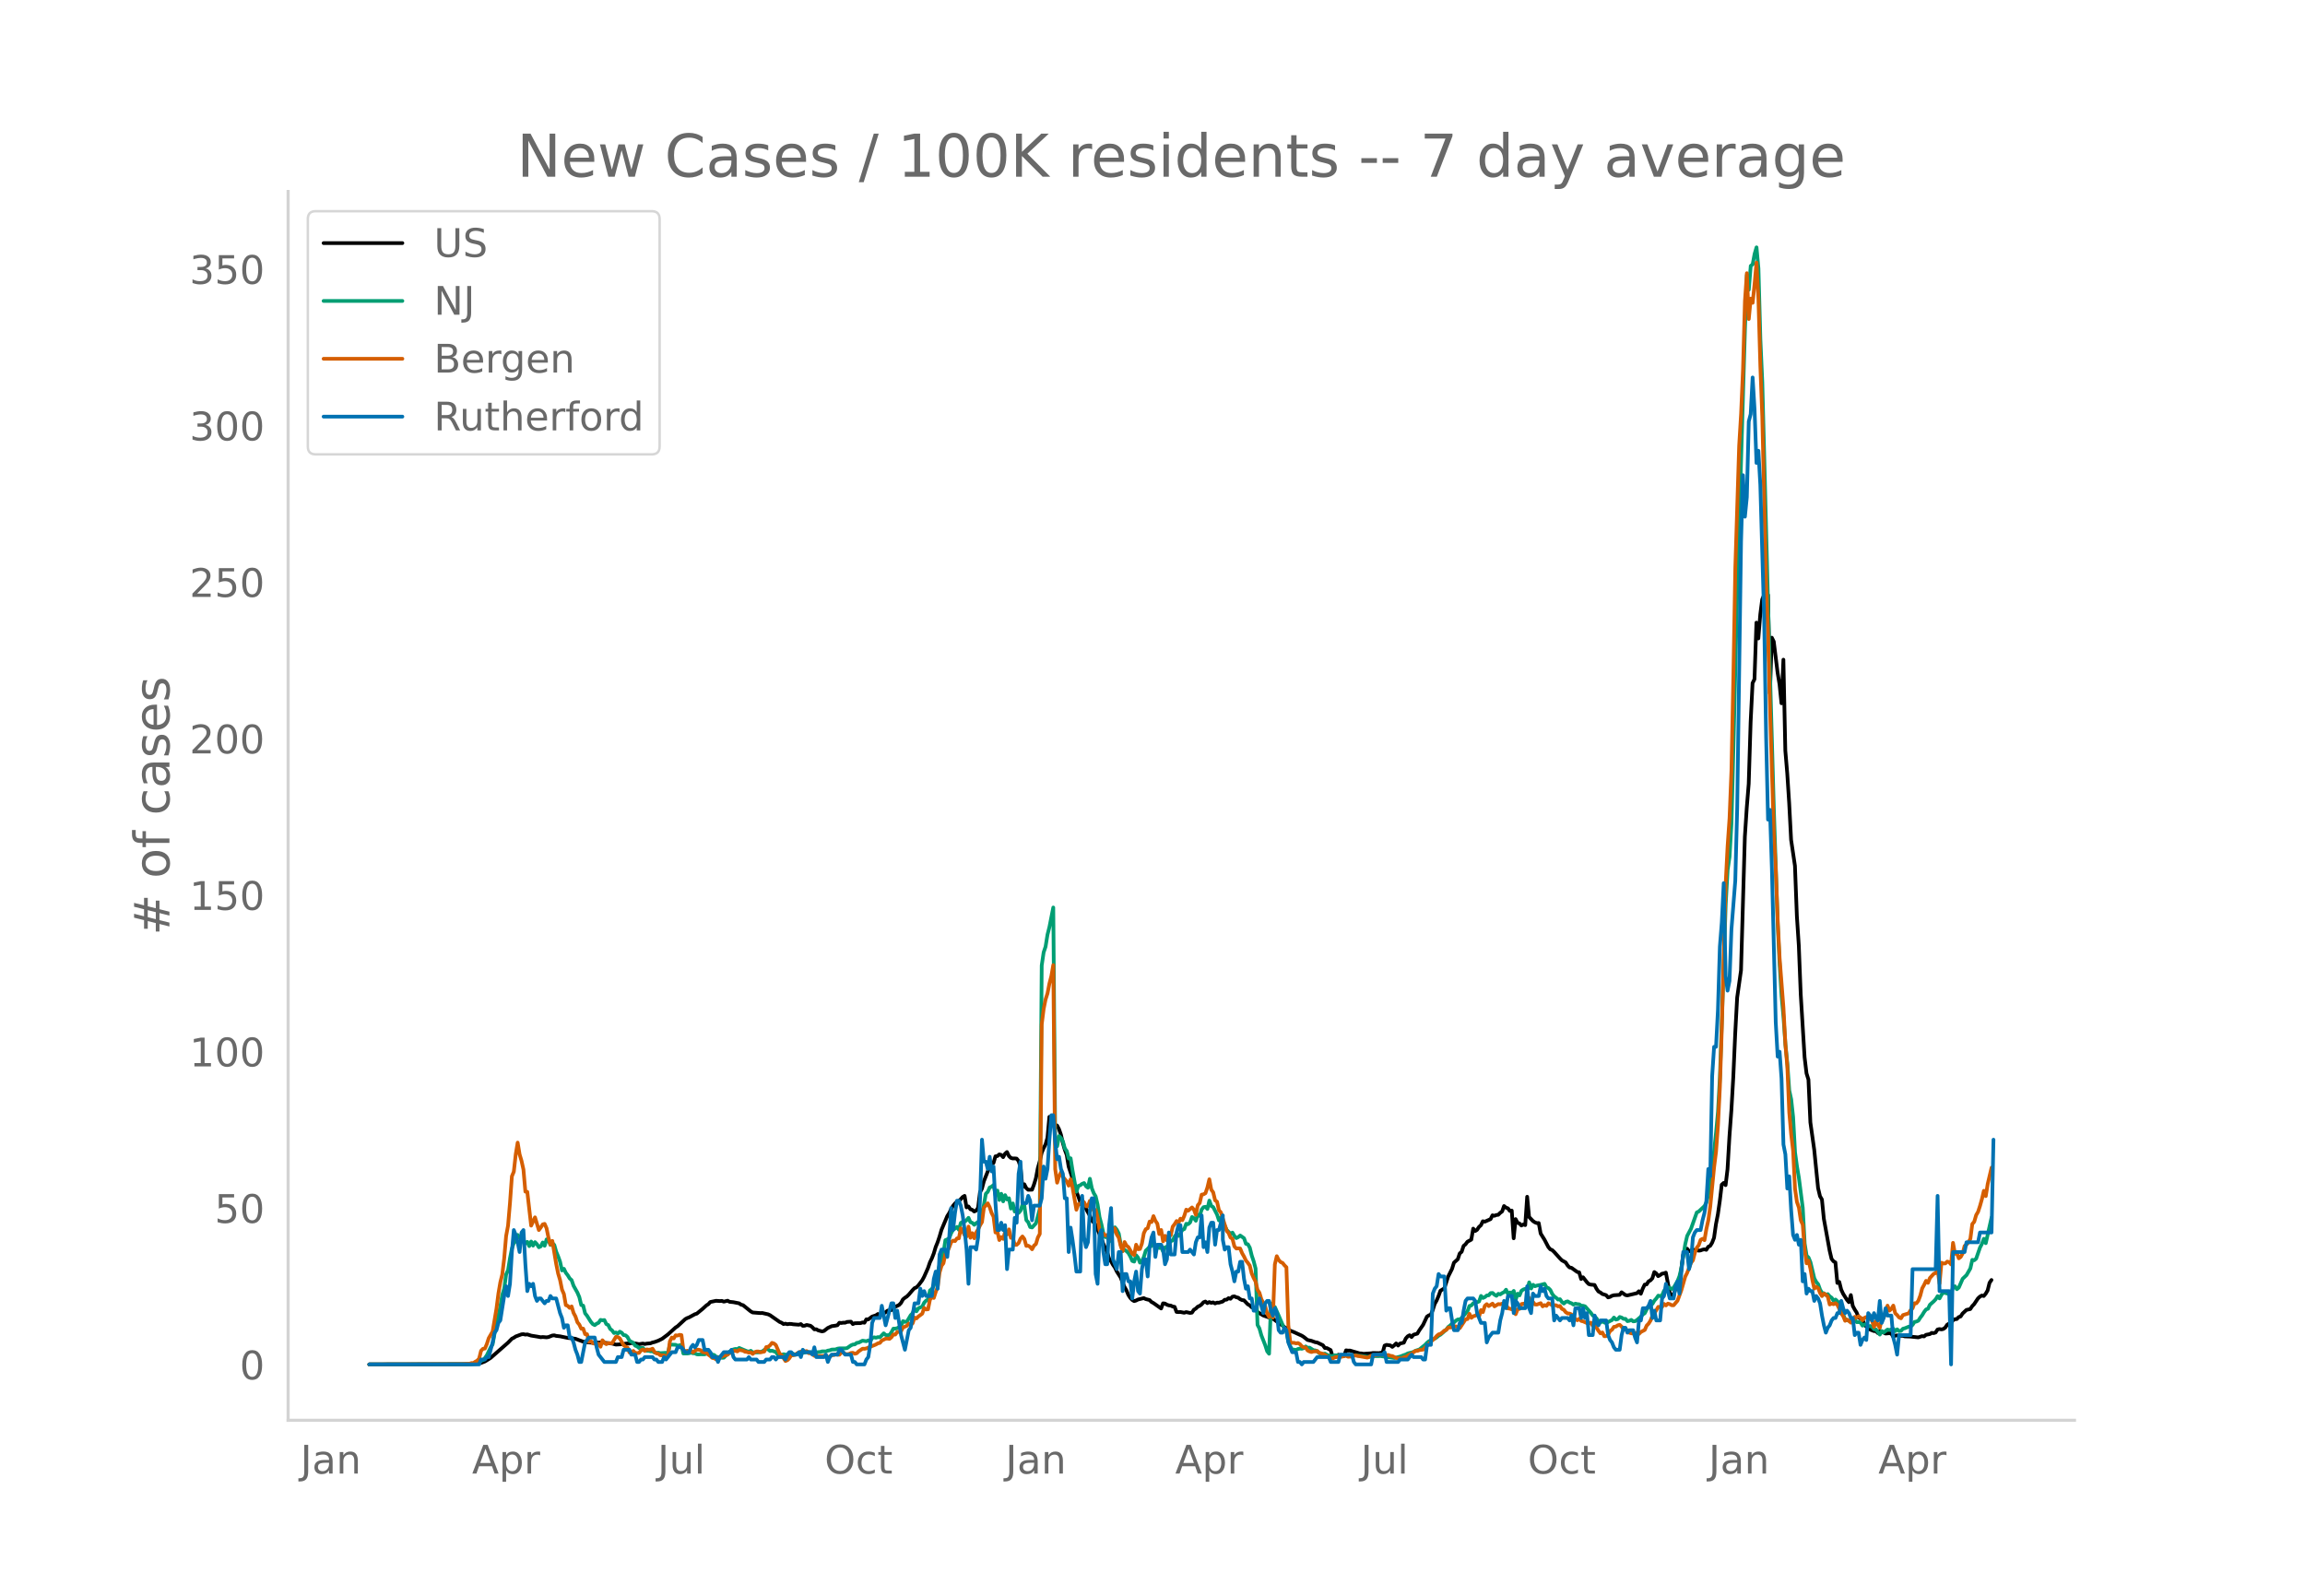 <svg height="864" viewBox="0 0 936 648" width="1248" xmlns="http://www.w3.org/2000/svg" xmlns:xlink="http://www.w3.org/1999/xlink"><defs><style>*{stroke-linecap:butt;stroke-linejoin:round}</style></defs><g id="figure_1"><path d="M0 648h936V0H0z" style="fill:#fff" id="patch_1"/><g id="axes_1"><path d="M117 576.72h725.4V77.76H117z" style="fill:none" id="patch_2"/><path clip-path="url(#p588886ce08)" d="m149.973 554.04 39.896-.08 3.91-.19 1.565-.323 1.565-.604 1.565-.96.782-.5 7.04-6.169 1.565-1.606.782-.392.782-.523 2.347-.868.782-.064.783.187.782-.085 1.565.487 2.346.378 1.565.284.782-.09 1.565.131.782-.12 1.564-.621.783-.078.782.232 1.565.174 3.129.648 3.129.338 1.564.605 1.565.562 1.564.264 3.13.3.782-.232.782.073.782-.106 4.694.49 1.564.417 2.347-.137 1.565-.26.782-.069.782.05.783-.23 1.564.16 1.565.314 1.564-.246.782.178.783-.156 1.564-.134.783-.337.782-.155 1.564-.564 1.565-.771 2.347-1.763 3.129-2.833.782-.5 3.13-2.894.781-.426.783-.291 2.347-1.272.782-.24 2.347-1.927 1.564-1.425.782-.492.783-.874 2.347-.492 1.564.11.782-.076.783.314 1.564-.383.782.445 1.565.16 2.347.467.782.55.782.19 3.13 2.53.782.44 3.129.243.782-.03 2.347.532.782.351 3.911 2.74.783.316.782.542.782-.16.783.225.782-.128.782.023.782.137 2.347.179.782-.27.783.713.782-.043.782-.307 1.565.32.782.627.782.836.783-.05.782.462 1.564.425.783-.185 1.564-1.217 1.565-.73 1.564-.223.783-.166.782-1 .782.101.782-.126.783.006.782-.315 1.565-.1.782.972.782-.349 2.347-.04.782-.28.782.123.783-1.386.782.046 1.564-1.157 1.565-.512.782-.538.783.797.782-.638 1.564-.875.783-.636 1.564-.233.782-.964 2.347-1.127.783-.82.782-1.428.782-.655.782-.509.783-.763 1.564-1.836.782-.806.783-.311.782-.801 1.565-2.07.782-1.448 1.564-3.52.783-2.31.782-1.616.782-2.016.782-2.618.783-1.926.782-2.34.782-2.692 2.347-5.587.782-1.21.783-1.627.782-1.32.782-.96.782-.715.783-.31.782-.722.782-.898.783-.46.782 4.676.782-.386.782 1.135.783.259.782.662.782-.353.782-1.139.783-6.347.782-1.413.782-3.004 2.347-5.983.782-1.026.783-.414.782-2.719.782-.1.782-.681.783.201.782.916.782-1.389.782-.69.783 1.622.782.754.782.238.783-.035.782.084.782.944.782 2.445.783 8.313.782-1.27.782 1.539.782.692 1.565-.032.782-2.075.783-2.563.782-4.135.782-2.75.782-3.474.783-1.88.782-1.495.782-2.728.782-8.494.783 2.196.782-.36.782 1.411.783.279.782 1.474.782 2.257.782 3.37.783 2.752.782 2.113.782 4.713 1.565 4.806 1.564 5.384.782 1.896.783 2.236.782-.854.782 2.008.783 1.644 1.564 2.836.782 1.888 1.565 1.693 3.911 9.707.783 1.467.782 2.704.782 1.043.782 1.395.783 1.106.782 1.653 1.564 2.423.783 2.086.782 1.762.782 1.373.783 1.872.782 1.196.782.826.782.476.783-.232.782-.408 2.347-.577.782.39 1.565.39.782.79.782.419 3.13 2.22.781-2.091.783.096.782.466.782.27.783.085.782.39.782.114.782 2.066.783.076.782-.04 1.564.301.783-.27 1.564.346.782-.122.783-1.16.782-.479.782-.767.783-.348.782-.57.782-.887.782-.304.783.662.782-.446.782.327.782-.19.783.425.782-.324.782.015 1.565-.466.782-.719.782-.034.783-.617.782.257.782-.849.782-.147.783.374.782.179.782.602.783.364.782.092 1.564 1.635.783.413.782.806.782.188.782.432.783 1.268 2.347 1.41 2.346.826.783-.144 3.911 2.934.782.404.783.74.782.383 1.564 1.023 1.565.615 1.564.718 1.565.712.782.488 1.565 1.256 1.564.34 1.565.576.782.104 2.347 1.131.782 1.114.782.014 1.565.82.782 2.546 1.565.132.782-.771.782.464.783-.211.782.203.782-2.258.782.12.783-.035 3.911 1.141.782.039.783.15 3.129-.206.782-.126 2.347.06 1.564-.273.783-2.78.782-.303 1.564.219.783.606.782-.628.782-.788.783.87.782-.824 1.564-.353.783-1.704.782-.88.782-.433.782.731.783-.934 1.564-.452.782-1.317 1.565-2.26 1.565-3.338.782-.506.782-.265.782-1.876.783-2.473.782-1.393.782-1.814.782-2.191 1.565-.95 1.565-4.79 1.564-3.101.782-2.527 1.565-1.416.782-2.352.782-.652.783-2.392.782-.65.782-1.053 1.565-.854.782-4.47.782.984.783-.5.782-1.164.782-.676.782-1.636.783.18 2.347-1.045.782-1.55.782.205.782-.325.783-.087.782-.789.782-.556.782-2.216.783.667.782.246.782 1.062.782-.125.783 11.254.782-7.794.782 1.483.783.283.782.84.782-.436.782.268.783-11.511.782 8.212 1.564 1.642.783.519.782.318.782-.022.783 4.254 1.564 2.512 1.565 2.985.782.918.782.316.782.74 2.347 2.615.783.788 1.564.872.782 1.222.783.815.782.142 2.347 1.69.782.155.782 2.711.783-.717 1.564 1.982.782.795.783.21 1.564.14.782 1.543.783 1.103.782.388.782.623 1.565.485.782.912.782-.207.783-.439.782-.234 2.347-.155.782-1.051 1.564 1.116.783.171 3.911-.924.782-.786.783 1.023.782-2.08.782-1.63.782-.084.783-1.226.782-.415.782-.846.783-2.527.782.537.782 1.125.782-.43.783-.568.782-.126.782-.307 1.565 8.163.782.906.782.41.783-3.175 1.564-1.99 1.565-11.594.782-1.851.782-.588.782 1.044.783-.26.782-.538.782.841.783-.654.782.377.782-.1.782-.3.783-.158.782.208.782-1.262.782-.336.783-1.29.782-1.999.782-5.533.783-4.017.782-5.445.782-6.577.782-.707.783.902.782-6.485.782-13.313.782-10.58.783-13.575.782-17.694.782-14.53 1.565-11.044 1.564-54.248.783-11.895.782-9.635.782-25.094.782-15.777.783-1.588.782-22.96.782 6.416.782-9.749.783-6.096.782-1.834.782 1.273.783-1.243.782 39.938.782-22.598.782 1.567 1.565 12.675.782 4.749.782 7.652.783-17.709.782 36.927.782 9.267.783 12.064.782 14.911 1.564 10.55.783 20.48.782 11.866.782 19.884 1.565 25.493.782 6.548.782 2.521.783 17.363 1.564 11.097 1.565 15.59.782 3.31.782 1.332.782 7.844 2.347 12.939.783 3.331.782.982.782.455.782 8.335.783-.42.782 3.133.782 1.685 1.565 2.468.782.945.782-2.885.782 4.4.783 1.46.782 1.2.782 2.013.783.476.782.128.782 2.475 1.565 1.107.782.75 1.564.603.783.021.782.775.782-.795.783.46.782.121.782.438 1.565-.148.782.162.782 1.257.782-.426.783-.097.782.151 1.565.023.782.216 2.347.092 3.129.317 1.564-.506.783.114.782-.645 1.564-.298.783-.495.782.103.782-.254.782-1.204.783-.194.782.145.782-.171.782-.559.783-1.16.782-.498.782-.1.783-1.214.782-.444.782-.061.782-.804.783-.25.782-1.194 1.564-1.46 1.565-.353.782-1.175.783-.818 1.564-2.33.782-.722.783-.444.782.197.782-.93.782-1.332.783-3.115.782-1.13h0" style="fill:none;stroke:#000;stroke-linecap:round;stroke-width:1.5" id="line2d_1"/><path clip-path="url(#p588886ce08)" d="m149.973 554.04 40.678-.094 2.347-.243.782-.18.782-.309.782-.617.783-.286.782-.849.782-1.134 1.565-3.253.782-1.16.782-4.429 2.347-10.897.782-4.743.783-2.512.782-5.79.782-1.76.783-4.816.782-3.945.782-2.288.782-.684.783-2.588.782 1.1.782-.522 1.565 2.883.782-.65.782 1.74.782-1.87.783 1.667.782-1.425.782.84.783 1.247.782-.372.782-1.576.782 1.347.783-2.6.782.333.782 1.928.782-.765.783.748.782 2.77.782 1.867.783 2.187.782 3.549.782-.677.782 1.635.783.998.782 1.278.782.703.782 2.271 1.565 2.784.782 1.832.783 3.23.782.229.782 3.12.782.98 1.565 2.492.782.914.782.413.783-.597.782-.36.782-1.163.783.145.782-.094.782 1.634.782.398.783 1.568.782.617.782 1.068.782-.233.783.445.782-.775.782.436.783.95.782.092.782.697.782 1.483 1.565.879.782 1.157.782.286.783.67 1.564-.071.782.936.783.237.782-.01.782.227.783-.05.782.559.782.135.782-.084.783.21 2.346-.161.783.243.782-3.585 2.347.1.782.374 1.565-.366.782 3.532h1.564l.783-.122.782-.244.782.262.783.019.782.406.782.058.782-.082 1.565.03 1.564-.54.783.017.782.63.782.139.783.756.782.09 1.564.317.783-.039.782-.834.782-.511.782-1.096.783-.55.782-.388.782-.186.783.078.782-.475 1.564.67 1.565.639.782.186.782-.348.783.675 2.346-.033 1.565-.413.782-.576.783-.43.782.184.782.677.782-.11 1.565.496.782 1.137.782.572.783-.513.782-.276.782.178 1.565.23.782-.424.782-.14.783.369 1.564-.546 1.565-.204 1.564-.332 3.13.152 2.346-.188.782-.254 1.565.025.782-.325.783-.125.782-.296 1.564-.052.783-.318.782-.119 2.347-.006.782-.125 1.565-1.091.782-.342.782-.061.782-.613.783-.103 1.564-.795 1.565.246.782-.354.782.407.782-1.399.783-.255.782.17.782-.256.783.086 1.564-1.613.782.668.783.113.782-.143.782-1.071.782-1.478h.783l.782-.186 1.565-.871.782-1.993.782.298.782-.049 1.565-2.655.782-.794.782-1.903.783 1.116.782-1.255 1.565-.672.782-1.58.782-.843.782-.378.783-3.76.782-.551.782-1.41.782-3.993.783-1.271.782-3.128 1.565-4.88.782-5.161.782-.33.782-.508.783-2.022.782-1.41.782-.469.782-.646.783 1.165.782-2.784.782-.509.783-.01.782-.595.782-.959.782 1.773.783.263.782.8.782-.677.782-.499.783-.654 1.564-6.317.782-4.478.783-.763.782-1.778.782-.327.783-.669.782 4.115.782-1.872.782 3.835.783-2.525.782 3.087.782-2.531.782 1.768.783-.503.782 4.189.782-2.087.783 3.326.782-1.302.782 1.823.782-.918.783-2.38.782.393.782 5.836.782.873.783 1.934.782.186 1.565-1.703 1.564-5.85.782-98.834.783-5.33.782-2.318.782-4.871.782-3.107 1.565-7.924.782 93.534.783 3.43.782-4.142.782.791.782 1.341.783 2.887.782 1.042.782 3.034.782-.084.783 4.986 1.564 8.604.782-2.349.783-.278.782-.592.782-.305.783 1.286.782.617.782-3.65.782 3.83.783 2.012.782 1.283.782 3.324.782 5.109.783 2.978.782 3.594.782 1.562.783-.09.782 1.95.782-.873.782-4.209.783-.75.782 1.014.782 1.539.782 4.424.783 2.281.782-.114.782.533.783.777.782 1.402.782 1.797.782.28.783-2.574.782.971.782 2.026.782-.61.783-1.683.782-2.57.782-.734.783-.895.782-.268.782-1.171.782.78.783.35.782.844.782-.265.782 1.707.783-1.711.782-.172 1.565-2.328.782-.297.782-1.615.782-1.053.783.836.782-1.097.782-1.345.782-.36.783-2.13.782.147.782-.673.782-2.22.783.442.782 1.08.782-2.468.783.497.782-2.59.782-.961.782-.143.783.875.782-3.402.782 2.187.782.452 1.565 3.054.782 2.374.783-1.172.782 2.609.782.687.782 1.729 1.565 1.572.782-.495.782 1.386.783.847.782-.385.782-.66 1.565 1.085.782 2.28.782.18.783 1.406.782 3.162.782 2.329.782 2.974.783 22.87.782 1.462.782 2.789 1.565 4.013.782 2.44.782 1.014.783-20.417.782 2.29.782-.855 1.565 3.518 1.564 3.675.783 1.7.782.905.782 4.176.782 2.014.783 1.316.782.008.782.143.782-.4.783-.172.782.086.782-.272.782-.673.783.548.782-.065 1.565 1.026.782.1.782.342.782.789.783.251.782.112.782-.194.782.472 1.565.48.782-.054.783-.21 1.564.052.782-.075.783.182.782-.125.782.039.782.223 1.565-.043 1.565-.313.782.212 1.564.1 2.347.35 1.565-.039 1.564-.229 2.347-.008 2.347.34 3.129.44 2.347-.592 1.564-.597.783-.263.782-.428 2.347-.599.782-.486 1.564-.495 2.347-1.899.783-.848.782-.638 2.347-1.049.782-.509.782-.676.782-.43 2.347-2.064.783-1.061.782-.577.782-.795.782-.464.783-.73.782-.492.782.034.782-.646 2.347-2.743.783-2.095.782-.215.782-.905.782-.393.783.018.782-.343.782-2.24.782.83.783-.36.782-.654.782-.074.783-.891.782-.066.782.712.782.458.783-.818.782.237.782-.554.782-.348.783-.997.782 1.752.782-.642.782.278.783-.906.782 3.627.782-2.484.783.679.782-1.9.782-.502.782-.272.783.83.782-3.443.782 2.5.782-1.529.783.593.782-.263 1.565-.287 1.564-.415.782 1.444.783.282.782.795.782 1.633.782.949.783.566.782.724.782-.154.783 1.151.782.611.782-.703.782-.178.783.491.782.296.782.536.782-.4.783.218.782.043.782.597.783.012.782.217 2.347 2.635.782 1.098.782.382.782.826.783 1.308.782.348.782-.66.783.637.782.223 1.564-.84.783-.374.782-1.016.782.817.782-.184.783-.875.782.25.782.527.782-.018.783.942.782-.161.782-.354.783.59.782-.063.782-.509 1.565-1.347.782-.891.782-.48.782-1.585.783-1.042 1.564-1.196.783-1.329.782-.854.782-1.147.782.202.783-.37.782-1.842.782-.531.782-.773.783.194.782.428.782-.546 1.565-2.676.782-2.003.782-3.294 1.565-9.695.782-3.326 1.565-2.958 2.347-6.593.782-.372 2.347-2.214.782-1.494.782-3.283.782-3.954.783-6.23 1.564-14.962.783-8.375.782-14.14 1.564-45.879.783-24.197.782-13.93.782-5.39.782-13.778.783-29.778 1.564-65.08 3.13-105.47.782-22.101.782 5.95.782-9.683.782-.632.783-4.215.782-2.684.782 8.596.782 28.64.783 17.563 2.347 90.482 2.346 83.048 1.565 46.657.782 16.221.782 12.777.783 8.655.782 11.039.782 7.741.783 10.937.782 3.608.782 7.246.782 14.347.783 5.664.782 4.647 1.564 12.16.783 14.505.782 4.943.782.721.783 1.91 1.564 6.56.782 1.465.783.91.782 2.183.782 1.355.782.133.783.679.782-.337.782.92.783.553.782 1.219.782-.495 1.565 1.478.782 2.713 1.564 3.824 1.565.634.782-.073.782.175.783-.537.782.965.782-.009.783.152.782 1.273.782-.445.782-.16.783.95.782-.206.782.395.782.95.783.094 1.564 2.065.783-1.468.782.605 1.564-1.177.783.188 1.564-.515.782.979.783-.752.782.71.782-.083.783-.875.782-.186 1.564-.64.783-.034.782-.697.782-1.194.782-.16.783-.339.782-1.233.782-1.01.783-1.31.782-1.024.782-.278.782-1.619 1.565-1.394.782-.836.782-1.27.783.906.782-1.466.782-.932 2.347.644.782-.137.783-2.647.782-.385.782 1.192.782-.652 1.565-3.575 1.564-1.488 1.565-2.725.782-3.476.783.168.782-.644 1.564-4.518.783-1.496.782-2.069.782 1.791 2.347-10.43h0" style="fill:none;stroke:#009e73;stroke-linecap:round;stroke-width:1.5" id="line2d_2"/><path clip-path="url(#p588886ce08)" d="m149.973 554.04 37.549-.097 3.129-.176.782-.272h.782l.783-.546.782-.409.782-.876.782-3.156.783-.798.782-.117.782-1.83.783-2.397 1.564-2.687 1.565-9.291.782-6.096.782-4.597.782-3.136.783-6.525.782-9.096.782-4.246.783-9.115.782-10.927.782-1.87.782-7.05.783-4.753.782 4.753.782 2.648.782 3.545.783 8.96.782.097 1.565 13.712 1.564-3.37 1.565 5.162.782-1.052.782-1.246.782-.214.783 1.791.782 3.857.782 2.727.782-1.461 1.565 9.388.782 3.857.783 2.629.782 3.876.782 1.83.782 4.5.783.312.782.818.782-.604.782 2.63.783 1.46.782 2.337.782.955.783 1.675.782-.039.782 2.24.782.02.783 3.096.782-.292.782.857.782.195 1.565.02.782 1.226.783-2.63.782.877.782.702.782-.41 1.565.04 1.564-2.61.783.097.782.526 1.565 2.766.782.603.782.332.782 2.006.783.194.782-.798.782.798.782.078.783-.078.782-.993.782-.39.782.604.783-.642.782.136.782-.078.783-.35.782 1.304.782.604.782.117.783.643 1.564.039.782.409.783-.02.782-6.077.782-1.538.783.35.782-1.266.782.117.782-.311.783.116.782 5.96.782.76.782-.37.783.312.782-.176.782.526.783-.662.782-.448.782.039.782.195.783.76 1.564.291.782.78.783.525.782.78.782.136.783.448.782-.662.782-.04.782-.506 1.565-.467.782-.331.782-.643h.783l.782-.838h.782l.783.254.782-.604 1.564.292.783.448.782.078.782.312.782-.176.783.682.782-.682.782-.311h.782l.783.35 1.564-.33.783-1.812.782-.098.782-.623.782-.993.783.253.782.623 1.564 3.584.783.545 1.564 2.357.783-.331.782-.76.782-1.246.782.02.783-.234.782-.526 1.564-.76.783.253.782-.292.782-.156.783.838.782.078.782.292.782.72.783-.058.782.214 3.129-.175.782.468.783-.04.782-.681.782-.02.782-.311.783.156h.782l.782-.974.782.117.783.564.782.098.782-.117.783-.39.782-.078.782.39.782-.195.783-.798 1.564-1.052.782.02.783-.137 1.564-.662 1.565-.623.782-.332.782-.467.783-.156.782-.954 1.564-.76.783-.039.782.117.782-.643.782-1.149.783.04.782-1.053.782-.039.783-.253.782-1.539 1.564-.662.783-.915.782.526.782-.604.782-2.357.783.35.782-.798 1.565-1.13.782-2.337.782.624.782-.078.783-3.915.782-.974.782.292.782-2.454.783-1.987.782-5.901.782-2.708.783-1.032.782-3.74.782-.974.782-1.753.783-2.084.782-.662.782.214.782-1.09.783-.04.782-4.05.782 1.07.783 1.734.782.507.782-4.032.782 4.538.783-1.87.782 2.065.782-2.338.782-1.285.783-1.636.782-1.305.782-5.882 1.565-1.734.782 1.578.782 2.376.783 1.48.782 6.408.782-.33.782 3.408.783-1.208.782.74.782-2.882.782 1.11.783-2.104.782 3.448h.782l.783 2.824h.782l.782-.701.782-1.811.783-.877.782 1.052.782 2.785.782-.078.783.487.782.955.782-1.48.783-.643.782-2.65.782-1.46.782-85.077.783-6.252.782-3.896.782-2.434.782-4.032.783-3 .782-4.48.782 82.857.783 5.512.782-2.551.782-1.695.782 1.87 1.565 1.87.782 1.714.782-2.61.783 3.35 1.564 9.037.782-2.24.783-.02.782-1.265.782.506.783 1.617.782-.059.782-2.162.782 2.669.783 1.246.782-.194.782 3.019.782 5.22.783 2.025.782-.72.782.818.783-.215.782 1.91.782-.274.782-4.48.783.254.782 2.454.782 1.227.782 3.37.783 2.162.782-3.76.782 1.461.783.585 1.564 2.726.782.546.783-4.227.782 1.831.782-.097.782-2.22.783-4.208.782-1.616.782-.39.783-2.707.782.214.782-2.415.782 1.909.783 1.149.782 4.207.782-1.636.782 4.616.783-2.24.782 1.87.782-2.357.783.253.782-3.506.782-1.013.782-1.266.783.74.782-1.694.782.604.782-1.773.783-2.493.782.429 1.564-1.325.783.896.782 2.104.782-3.896.783-.915.782-3.39.782-.135.782-.468.783-2.318.782-3.31.782 4.206.782 1.091.783 3.253.782.565.782 3.486.783.838 2.346 7.498.783.896.782 1.831.782.506.782 3.058.783.877.782-.059.782.059.783 1.89.782 1.363.782 1.636.782.935.783 1.13.782 3.194.782 1.81.782 1.462.783 3.35.782 1.188.782 2.63 1.565 2.94.782 2.883.782 1.402.783-1.636.782 1.87.782-21.58.782-3.35.783 1.557.782.838.782.331.783.993.782.78.782 23.548.782 6.933.783.215.782-.02.782.234.782-.136.783.428.782.877.782.428.782.078.783 1.208.782.39.782.252.783-.253h.782l.782-.175.782.74.783.175 1.564.604.782.623 1.565.877.782.039.783-.429.782-.195 1.564-.058.783-.097.782-.254.782-.097.782.41 1.565-.118.782-.35.783-.04 4.693.858.782-.312.783-.487.782.04 1.565-.332 2.346-.156.783.234 1.564-.04.782.332.783.078 1.564.799 2.347.194.782-.506.783-.098 1.564-1.07.782-.312 1.565-1.11h.782l.782-.312 1.565-.214 3.911-3.954.783-.604.782-.955.782-.662.782-.234.783-.545.782-.76.782-.253.783-.974 1.564-.077.782-.468.783.078.782.253.782.448 2.347-3.584.782-.097.783-2.123.782 1.617.782-.643.782-.214.783-.507.782.877.782-2.65.782.819.783-2.571.782-.662.782.798 1.565-1.013.782 1.13 1.565-.954.782.097.782-.253.782.467.783-.272.782 1.714.782.116.782.293.783-.682.782 2.649.782-2.006.783-.156.782-1.967 1.564-.254.783.994.782-3.253.782 1.948.782-.273.783 1.013.782.039 1.565-.565.782 1.285.782-.506.782.312.783-1.072 1.564.819.782-.059.783.078.782.448.782-.175.783 1.188.782.35.782 1.013.782.487.783.059.782.35.782 1.032.782.838.783.487.782-.604.782.877.783.175 1.564.701.782.195.783-.39.782 1.286.782-.448 1.565 2.532.782.993.782-.35.783 1.519.782-.04.782-.583.782-1.52.783-.506.782-1.169.782-.097.782-.526.783-.195.782.74.782 1.091.782-.273.783.994.782.662.782.234 1.565.156.782-.429.782.506.783-.779 1.564-.818.782-1.772.783-.799.782-1.246.782-1.987.783-.915 1.564-2.65 1.565.02.782-1.227.782.623.782-.74.783.215.782.448h.782l1.565-1.85 1.564-4.247 1.565-5.512.782-1.52 1.565-4.09.782-1.012.782-3.02.783-2.103.782-1.013.782-2.181.782-.429.783.546.782-4.577.782-3.487.782-5.59 1.565-16.01.782-6.252.783-10.654.782-15.621.782-23.88 1.565-58.704.782-15.211.782-11.278.782-19.497.783-38.175.782-44.058 1.564-49.589.783-12.972.782-17.977.782-27.775.783-11.355.782 18.62.782-8.297.782 1.714.783-7.557.782-8.785.782 14.628.782 27.502.783 20.315 1.564 67.196.783 21.386.782 29.489 1.564 51.225.783 14.433.782 20.704.782 15.562 1.565 20.237.782 14.823.782 8.881.783 18.679.782 8.94.782 6.622.782 15.524.783 5.336.782 2.24.782 5.2.782 1.754.783 10.167.782 5.512.782-1.071.783 3.233.782 4.616.782 3.506.782-.74.783.526.782 2.025.782 1.227.782-1.032.783.468.782.779.782 3.194.783-.37.782.253.782-.428.782.74.783 1.577.782 1.91.782 1.05.782 1.89.783-.487.782.526.782.72.782-.35.783-2.025.782.272.782-.487.783.546.782 1.07.782-.973.782-.35.783.954.782-.37.782 1.013.782 2.434.783-2.337.782 1.52.782 1.207.783-3.76.782-.37.782-1.986.782-2.922.783 2.026.782-.682.782-1.363.782 3.116.783.74.782.955.782.35.783-1.305 2.346-.72.783-1.325.782-.681.782-2.085.782.02.783-1.032.782-2.065.782-2.98.783-1.402.782-1.636.782.818.782-1.968 1.565-1.714.782-.311.782-1.383.783 5.648.782-8.453.782.312.782-.02.783-.74.782.234.782.915.783-8.764.782 4.44.782-.253.782 2.104.783-.585.782-1.421.782-3.02.782-.545.783-.974.782-1.383.782-6.018.783-.896.782-2.707.782-1.344.782-2.396.783-2.785.782-3.35.782 2.162.782-4.948 1.565-6.622h0" style="fill:none;stroke:#d55e00;stroke-linecap:round;stroke-width:1.5" id="line2d_3"/><path clip-path="url(#p588886ce08)" d="M149.973 554.04h44.59l.781-1.984h1.565l.782-.992h.783l1.564-5.952.782-3.968.783-.992.782-2.976.782-.992 1.565-9.92.782-3.968.782 3.968.783-4.96.782-12.896.782-8.929.782 1.984.783 2.977.782 3.968.782-7.937.782-.992.783 13.889.782 10.912.782-2.976.782.992.783-.992.782 4.96.782 1.984.783-.992h.782l1.564 1.984.783-.992h.782l.782-1.984.782.992h1.565l1.565 5.952.782 1.984.782 3.968.782-.992h.783l.782 4.96h.782l.782 1.984.783 2.976.782 1.984.782 2.976h.783l1.564-7.936 1.565-1.984h2.346l.783 3.968.782 2.976 2.347 2.976h4.693l.783-1.984h1.564l.783-2.976h2.346l.783 1.984h1.564l.782 2.976h.783l.782-.992h.782l.782-.992h3.13l.782.992h.782l.782.992h1.565l.782-1.984.782.992 2.347-2.976h1.565l.782-1.984h1.565l1.564 1.984h1.565l.782-1.984.782-.992.783.992.782-.992.782-1.984h1.565l.782 3.968h1.564l.783.992.782 1.984h1.565l.782 1.984.782-1.984 1.565-1.984h2.346l.783-.992.782 2.976.782.992h4.694l.782-.992.782.992h2.347l.782.992h2.347l.783-.992h1.564l.782-.992h.783l.782.992.782-.992h2.347l.782.992.783-1.984.782-.992h.782l.782.992h1.565l.782-.992.782 1.984.783-2.976.782.992h2.347l.782.992.782-2.976.783 3.968h3.129l.782-.992.782 2.976.783-1.984.782-.992h2.347l.782-1.984h.782l1.565 1.984h2.347l.782 2.976h.782l.782.992h3.13l.782-1.984.782-.992.782-4.96.782-8.928.783-1.984h2.347l.782-4.96 1.564 7.936 2.347-8.928h.782l.783 5.952.782-2.976 1.565 9.92 1.564 5.952 1.565-7.936.782-.992 1.564-9.92h1.565l.782-5.952.783 2.976.782-1.984.782 1.984h2.347l.782-6.944.782-2.976.783 6.944.782-13.888.782-1.984h1.565l.782 2.976.782-7.937.783-11.904.782 8.928.782-6.944.782-4.96h.783l.782 1.984.782 3.968.783 5.952.782 7.937.782 13.888.782-14.88h1.565l.782.992.782-4.96.783-15.873.782-23.808.782 8.928h.782l.783 2.976.782-4.96.782 5.952.783-1.984.782 14.88.782 10.912h.782l.783-2.976.782 2.976.782-1.984.782 17.857.783-7.936h1.564l.783-12.897.782 1.984.782-19.84.782-4.96.783 16.864h1.564l.782-2.976.783 1.984.782 7.936.782-5.952h2.347l.782-2.976.783-12.896.782 4.96.782-3.968.782-11.904.783-9.92h.782l.782 10.912.783 6.944.782-.992.782 4.96.782 1.984.783 9.92h.782l.782 21.825.782-9.92.783 4.96.782 5.952.782 6.944h1.565l.782-30.753.782 16.864.783 3.969.782-1.984.782-12.897.782-4.96h.783l.782 30.753.782 3.968.782-19.84.783-1.985.782 8.929.782 4.96h.783l.782-15.873.782-6.944.782 20.833 1.565 3.968.782-6.944h.782l.783 15.872.782-6.944h.782l.783 2.976h.782l.782 6.944.782-6.944.783-3.968.782 7.936.782.992.782-9.92.783-3.968h.782l.782 6.944.783-11.904.782-3.969.782-1.984.782 9.92.783-4.96h1.564l.782 1.985.783 5.952.782-1.984.782-10.913.783 8.929h1.564l.782-8.929.783-2.976h.782l.782 10.913h2.347l.782-.992 1.565 1.984.782-4.96.782-1.985h.783l.782-8.928.782 12.897.782-1.984.783 3.968.782-9.92.782-1.985h.782l.783 8.929.782-5.953h.782l1.565-5.952v9.92l.782 3.969.782-.992h.783l.782 6.944.782 2.976.782 3.968.783-3.968h.782l.782-3.968h.783l.782 6.944.782 3.968.782-.992.783 4.96h.782l.782 4.96h.782l.783-2.976.782-1.984 1.565 5.952.782-3.968.782-.992h.782l.783 3.968.782 1.984.782-2.976.782 1.984.783 6.944.782.992h.782l.783-1.984.782.992.782 4.96 1.565 3.968h1.564l.782 3.968h.783l.782.992.782-.992h3.912l1.564-1.984h4.694l.782 1.984h3.13l.781-2.976h4.694l.782 2.976.783.992h6.258l.782-3.968h3.911l.783-.992.782 3.968h4.694l.782-.992h3.129l1.564-1.984.783.992h3.129l.782.992h.782l.783-5.952h1.564l.782-20.832.783-1.984.782-.992.782-4.96.782.992h1.565l.782 13.888.783-.992h.782l.782 4.96.782 3.968h1.565l.782-2.976h.782l.783-4.96.782-3.968.782-.992h2.347l.782.992.783 4.96 1.564 3.968h1.565l.782 7.936.782-1.984 1.565-1.984h2.347l.782-4.96.782-2.976.782-4.96.783 2.976.782-4.96h1.564l.783 6.944.782-4.96.782.992.783 1.984h2.346l.783-8.928.782 8.928.782 1.984.782-7.936.783.992h1.564l.783-3.968.782 1.984.782-.992.782 2.976.783.992h1.564l.782 8.928.783-1.984 1.564 1.984.783-.992h2.346l.783.992.782-1.984.782 3.968.782-6.944h1.565l.782 3.968.783-3.968.782 3.968.782-1.984.782 8.928h1.565l.782-7.936.782 2.976.783.992.782-1.984h2.347l.782 5.952.782 1.984.783.992.782 1.984.782.992h1.565l.782-5.952.782-2.976h.782l.783 1.984.782-.992h1.565l.782 2.976.782 1.984.782-8.928h.783l.782-4.96h1.564l.783-.992.782-1.984.782 6.944.783-2.976.782 3.968h1.564l.783-8.928.782-.992.782-4.96 1.565 5.952h1.564l.783-4.96.782-1.984.782 4.96 1.565-16.864h1.564l.782 6.944.783-2.976.782-9.92.782-1.985.783-.992h1.564l.782-3.968.783-2.976.782-4.96.782-12.896.782 2.976.783-40.672.782-11.904h.782l.783-14.88.782-25.793.782-9.92.782-15.872.783 37.696.782 5.952.782-3.968.782-20.832 1.565-19.84.782-29.76 1.565-108.13.782-26.784.782 16.865.783-7.936.782-30.753.782-2.976.782-14.88.783 12.896.782 21.824.782-4.96.782 13.888 1.565 54.561.782 47.616.783 33.729.782-3.968.782 23.808 1.565 62.497.782 13.888.782-1.984.782 10.912.783 26.784.782 3.968.782 13.888.783-4.96.782 13.888.782 9.92.782 1.984.783-1.984.782 3.969.782-1.985.782 16.865.783-2.976.782 7.936.782-1.984.783.992h.782l.782 3.968.782-1.984.783.992.782 1.984.782 4.96.782 3.968.783 2.976.782-1.984.782-.992.783-1.984.782-.992h.782l.782-1.984h.783l.782-4.96.782 2.976.782 1.984.783-.992.782.992.782 1.984h.782l.783 6.944.782-.992h.782l.783 4.96.782-1.984.782-.992.782.992.783-10.912.782.992.782 1.984.782-2.976.783 1.984.782.992.782-7.936.783 8.928.782-1.984.782-3.968.782 2.976h1.565l.782 8.928.782 2.976.783 3.968.782-7.936h4.694l.782-26.784h9.387l.782-29.76.783 38.688h3.911l.782 29.76.783-45.632h4.693l.782-3.968h4.694l.782-3.969h4.694l.782-37.696h0" style="fill:none;stroke:#0072b2;stroke-linecap:round;stroke-width:1.5" id="line2d_4"/><path d="M117 576.72V77.76" style="fill:none;stroke:#d3d3d3;stroke-linecap:square;stroke-linejoin:miter;stroke-width:1.25" id="patch_3"/><path d="M117 576.72h725.4" style="fill:none;stroke:#d3d3d3;stroke-linecap:square;stroke-linejoin:miter;stroke-width:1.25" id="patch_4"/><g id="matplotlib.axis_1"><g id="xtick_1"><g style="fill:#696969" transform="matrix(.16 0 0 -.16 121.995 598.378)" id="text_1"><defs><path d="M9.813 72.906h9.859V5.078q0-13.187-5-19.14-5-5.954-16.094-5.954h-3.75v8.297h3.078q6.531 0 9.219 3.672Q9.813-4.39 9.813 5.078z" id="DejaVuSans-74"/><path d="M34.281 27.484q-10.89 0-15.093-2.484-4.204-2.484-4.204-8.5 0-4.781 3.157-7.594 3.156-2.797 8.562-2.797 7.485 0 12 5.297 4.516 5.297 4.516 14.078v2zm17.922 3.72V0H43.22v8.297Q40.14 3.328 35.547.953q-4.594-2.375-11.234-2.375-8.391 0-13.36 4.719Q6 8.016 6 15.922q0 9.219 6.172 13.906 6.187 4.688 18.437 4.688h12.61v.89q0 6.203-4.078 9.594-4.078 3.39-11.453 3.39-4.688 0-9.141-1.124-4.438-1.125-8.531-3.375v8.312q4.921 1.906 9.562 2.844 4.64.953 9.031.953 11.875 0 17.735-6.156 5.86-6.14 5.86-18.64z" id="DejaVuSans-97"/><path d="M54.89 33.016V0h-8.984v32.719q0 7.765-3.031 11.61-3.031 3.858-9.078 3.858-7.281 0-11.484-4.64-4.204-4.625-4.204-12.64V0H9.08v54.688h9.03v-8.5q3.235 4.937 7.594 7.374Q30.078 56 35.797 56q9.422 0 14.25-5.828 4.844-5.828 4.844-17.156z" id="DejaVuSans-110"/></defs><use xlink:href="#DejaVuSans-74"/><use x="29.492" xlink:href="#DejaVuSans-97"/><use x="90.771" xlink:href="#DejaVuSans-110"/></g></g><g id="xtick_2"><g style="fill:#696969" transform="matrix(.16 0 0 -.16 191.674 598.378)" id="text_2"><defs><path d="M34.188 63.188 20.797 26.906h26.812zm-5.579 9.718h11.188L67.578 0h-10.25l-6.64 18.703h-32.86L11.188 0H.78z" id="DejaVuSans-65"/><path d="M18.11 8.203v-29H9.077v75.484h9.031v-8.296q2.844 4.875 7.157 7.234Q29.594 56 35.594 56q9.968 0 16.187-7.906 6.235-7.907 6.235-20.797T51.78 6.484q-6.218-7.906-16.187-7.906-6 0-10.328 2.375-4.313 2.375-7.157 7.25zm30.578 19.094q0 9.906-4.079 15.547-4.078 5.64-11.203 5.64-7.14 0-11.218-5.64-4.079-5.64-4.079-15.547 0-9.906 4.078-15.547 4.079-5.64 11.22-5.64 7.124 0 11.202 5.64t4.078 15.547z" id="DejaVuSans-112"/><path d="M41.11 46.297q-1.516.875-3.297 1.281Q36.03 48 33.89 48q-7.625 0-11.703-4.953-4.079-4.953-4.079-14.234V0H9.08v54.688h9.03v-8.5q2.844 4.984 7.375 7.39Q30.031 56 36.531 56q.922 0 2.047-.125 1.125-.11 2.484-.36z" id="DejaVuSans-114"/></defs><use xlink:href="#DejaVuSans-65"/><use x="68.408" xlink:href="#DejaVuSans-112"/><use x="131.885" xlink:href="#DejaVuSans-114"/></g></g><g id="xtick_3"><g style="fill:#696969" transform="matrix(.16 0 0 -.16 267.048 598.378)" id="text_3"><defs><path d="M8.5 21.578v33.11h8.984V21.922q0-7.766 3.016-11.656 3.031-3.875 9.094-3.875 7.265 0 11.484 4.64 4.234 4.64 4.234 12.656v31h8.985V0h-8.984v8.406Q42.047 3.422 37.718 1q-4.313-2.422-10.032-2.422-9.421 0-14.312 5.86Q8.5 10.296 8.5 21.578zM31.11 56z" id="DejaVuSans-117"/><path d="M9.422 75.984h8.984V0H9.422z" id="DejaVuSans-108"/></defs><use xlink:href="#DejaVuSans-74"/><use x="29.492" xlink:href="#DejaVuSans-117"/><use x="92.871" xlink:href="#DejaVuSans-108"/></g></g><g id="xtick_4"><g style="fill:#696969" transform="matrix(.16 0 0 -.16 334.837 598.378)" id="text_4"><defs><path d="M39.406 66.219q-10.75 0-17.078-8.016-6.312-8-6.312-21.828 0-13.766 6.312-21.781 6.328-8 17.078-8 10.735 0 17.016 8 6.281 8.015 6.281 21.781 0 13.828-6.281 21.828-6.281 8.016-17.016 8.016zm0 8q15.328 0 24.5-10.281 9.188-10.282 9.188-27.563 0-17.234-9.188-27.516-9.172-10.28-24.5-10.28-15.375 0-24.593 10.25-9.204 10.265-9.204 27.546t9.204 27.563q9.218 10.28 24.593 10.28z" id="DejaVuSans-79"/><path d="M48.781 52.594v-8.407q-3.812 2.11-7.64 3.157-3.828 1.047-7.735 1.047-8.75 0-13.593-5.547-4.829-5.532-4.829-15.547 0-10.016 4.829-15.563 4.843-5.53 13.593-5.53 3.907 0 7.735 1.046 3.828 1.047 7.64 3.156V2.094Q45.016.344 40.984-.531q-4.015-.89-8.562-.89-12.36 0-19.64 7.765-7.266 7.765-7.266 20.953 0 13.375 7.343 21.031Q20.22 56 33.016 56q4.14 0 8.093-.86 3.953-.843 7.672-2.546z" id="DejaVuSans-99"/><path d="M18.313 70.219V54.688h18.5v-6.985h-18.5V18.016q0-6.688 1.828-8.594 1.828-1.906 7.453-1.906h9.218V0h-9.218q-10.407 0-14.36 3.875-3.953 3.89-3.953 14.14v29.688H2.687v6.984h6.594V70.22z" id="DejaVuSans-116"/></defs><use xlink:href="#DejaVuSans-79"/><use x="78.711" xlink:href="#DejaVuSans-99"/><use x="133.691" xlink:href="#DejaVuSans-116"/></g></g><g id="xtick_5"><g style="fill:#696969" transform="matrix(.16 0 0 -.16 408.306 598.378)" id="text_5"><use xlink:href="#DejaVuSans-74"/><use x="29.492" xlink:href="#DejaVuSans-97"/><use x="90.771" xlink:href="#DejaVuSans-110"/></g></g><g id="xtick_6"><g style="fill:#696969" transform="matrix(.16 0 0 -.16 477.203 598.378)" id="text_6"><use xlink:href="#DejaVuSans-65"/><use x="68.408" xlink:href="#DejaVuSans-112"/><use x="131.885" xlink:href="#DejaVuSans-114"/></g></g><g id="xtick_7"><g style="fill:#696969" transform="matrix(.16 0 0 -.16 552.577 598.378)" id="text_7"><use xlink:href="#DejaVuSans-74"/><use x="29.492" xlink:href="#DejaVuSans-117"/><use x="92.871" xlink:href="#DejaVuSans-108"/></g></g><g id="xtick_8"><g style="fill:#696969" transform="matrix(.16 0 0 -.16 620.366 598.378)" id="text_8"><use xlink:href="#DejaVuSans-79"/><use x="78.711" xlink:href="#DejaVuSans-99"/><use x="133.691" xlink:href="#DejaVuSans-116"/></g></g><g id="xtick_9"><g style="fill:#696969" transform="matrix(.16 0 0 -.16 693.835 598.378)" id="text_9"><use xlink:href="#DejaVuSans-74"/><use x="29.492" xlink:href="#DejaVuSans-97"/><use x="90.771" xlink:href="#DejaVuSans-110"/></g></g><g id="xtick_10"><g style="fill:#696969" transform="matrix(.16 0 0 -.16 762.732 598.378)" id="text_10"><use xlink:href="#DejaVuSans-65"/><use x="68.408" xlink:href="#DejaVuSans-112"/><use x="131.885" xlink:href="#DejaVuSans-114"/></g></g></g><g id="matplotlib.axis_2"><g id="ytick_1"><g style="fill:#696969" transform="matrix(.16 0 0 -.16 97.32 560.119)" id="text_11"><defs><path d="M31.781 66.406q-7.61 0-11.453-7.5Q16.5 51.422 16.5 36.375q0-14.984 3.828-22.484 3.844-7.5 11.453-7.5 7.672 0 11.5 7.5 3.844 7.5 3.844 22.484 0 15.047-3.844 22.531-3.828 7.5-11.5 7.5zm0 7.813q12.266 0 18.735-9.703 6.468-9.688 6.468-28.141 0-18.406-6.468-28.11-6.47-9.687-18.735-9.687-12.25 0-18.718 9.688-6.47 9.703-6.47 28.109 0 18.453 6.47 28.14Q19.53 74.22 31.78 74.22z" id="DejaVuSans-48"/></defs><use xlink:href="#DejaVuSans-48"/></g></g><g id="ytick_2"><g style="fill:#696969" transform="matrix(.16 0 0 -.16 87.14 496.57)" id="text_12"><defs><path d="M10.797 72.906h38.719v-8.312H19.828v-17.86q2.14.735 4.281 1.094 2.157.36 4.313.36 12.203 0 19.328-6.688 7.14-6.688 7.14-18.11 0-11.765-7.328-18.296-7.328-6.516-20.656-6.516-4.593 0-9.36.781-4.75.782-9.827 2.344v9.922q4.39-2.39 9.078-3.563 4.687-1.171 9.906-1.171 8.453 0 13.375 4.437 4.938 4.438 4.938 12.063 0 7.609-4.938 12.047-4.922 4.453-13.375 4.453-3.953 0-7.89-.875-3.922-.875-8.016-2.735z" id="DejaVuSans-53"/></defs><use xlink:href="#DejaVuSans-53"/><use x="63.623" xlink:href="#DejaVuSans-48"/></g></g><g id="ytick_3"><g style="fill:#696969" transform="matrix(.16 0 0 -.16 76.96 433.021)" id="text_13"><defs><path d="M12.406 8.297h16.11v55.625l-17.532-3.516v8.985l17.438 3.515h9.86V8.296H54.39V0H12.406z" id="DejaVuSans-49"/></defs><use xlink:href="#DejaVuSans-49"/><use x="63.623" xlink:href="#DejaVuSans-48"/><use x="127.246" xlink:href="#DejaVuSans-48"/></g></g><g id="ytick_4"><g style="fill:#696969" transform="matrix(.16 0 0 -.16 76.96 369.473)" id="text_14"><use xlink:href="#DejaVuSans-49"/><use x="63.623" xlink:href="#DejaVuSans-53"/><use x="127.246" xlink:href="#DejaVuSans-48"/></g></g><g id="ytick_5"><g style="fill:#696969" transform="matrix(.16 0 0 -.16 76.96 305.924)" id="text_15"><defs><path d="M19.188 8.297h34.421V0H7.33v8.297q5.609 5.812 15.296 15.594 9.703 9.797 12.188 12.64 4.734 5.313 6.609 9 1.89 3.688 1.89 7.25 0 5.813-4.078 9.469-4.078 3.672-10.625 3.672-4.64 0-9.797-1.61-5.14-1.609-11-4.89v9.969Q13.767 71.78 18.938 73q5.188 1.219 9.485 1.219 11.328 0 18.062-5.672 6.735-5.656 6.735-15.125 0-4.5-1.688-8.531-1.672-4.016-6.125-9.485-1.218-1.422-7.765-8.187-6.532-6.766-18.453-18.922z" id="DejaVuSans-50"/></defs><use xlink:href="#DejaVuSans-50"/><use x="63.623" xlink:href="#DejaVuSans-48"/><use x="127.246" xlink:href="#DejaVuSans-48"/></g></g><g id="ytick_6"><g style="fill:#696969" transform="matrix(.16 0 0 -.16 76.96 242.376)" id="text_16"><use xlink:href="#DejaVuSans-50"/><use x="63.623" xlink:href="#DejaVuSans-53"/><use x="127.246" xlink:href="#DejaVuSans-48"/></g></g><g id="ytick_7"><g style="fill:#696969" transform="matrix(.16 0 0 -.16 76.96 178.827)" id="text_17"><defs><path d="M40.578 39.313Q47.656 37.797 51.625 33q3.984-4.781 3.984-11.813 0-10.78-7.422-16.703-7.421-5.906-21.093-5.906-4.578 0-9.438.906-4.86.907-10.031 2.72v9.515q4.094-2.39 8.969-3.61 4.89-1.218 10.218-1.218 9.266 0 14.125 3.656 4.86 3.656 4.86 10.64 0 6.454-4.516 10.079-4.515 3.64-12.562 3.64h-8.5v8.11h8.89q7.266 0 11.125 2.906 3.86 2.906 3.86 8.375 0 5.61-3.985 8.61-3.968 3.015-11.39 3.015-4.063 0-8.703-.89-4.641-.876-10.203-2.72v8.782q5.624 1.562 10.53 2.344 4.907.78 9.25.78 11.235 0 17.766-5.109 6.547-5.093 6.547-13.78 0-6.063-3.468-10.235-3.47-4.172-9.86-5.782z" id="DejaVuSans-51"/></defs><use xlink:href="#DejaVuSans-51"/><use x="63.623" xlink:href="#DejaVuSans-48"/><use x="127.246" xlink:href="#DejaVuSans-48"/></g></g><g id="ytick_8"><g style="fill:#696969" transform="matrix(.16 0 0 -.16 76.96 115.278)" id="text_18"><use xlink:href="#DejaVuSans-51"/><use x="63.623" xlink:href="#DejaVuSans-53"/><use x="127.246" xlink:href="#DejaVuSans-48"/></g></g><g style="fill:#696969" transform="matrix(0 -.2 -.2 0 68.8 379.813)" id="text_19"><defs><path d="M51.125 44H36.922l-4.11-16.313h14.313zm-7.328 27.781-5.078-20.265h14.265L58.11 71.78h7.813L60.89 51.516h15.234V44h-17.14l-4-16.313h15.53V20.22H53.079L48 0h-7.813l5.032 20.219H30.906L25.875 0h-7.86l5.079 20.219H7.719v7.468h17.187L29 44H13.281v7.516h17.625l4.985 20.265z" id="DejaVuSans-35"/><path d="M30.61 48.39q-7.22 0-11.422-5.64-4.204-5.64-4.204-15.453 0-9.813 4.172-15.453 4.188-5.64 11.453-5.64 7.188 0 11.375 5.655 4.203 5.672 4.203 15.438 0 9.719-4.203 15.406-4.187 5.688-11.375 5.688zm0 7.61q11.718 0 18.406-7.625 6.703-7.61 6.703-21.078 0-13.422-6.703-21.078-6.688-7.64-18.407-7.64-11.765 0-18.437 7.64-6.656 7.656-6.656 21.078 0 13.469 6.656 21.078Q18.844 56 30.609 56z" id="DejaVuSans-111"/><path d="M37.11 75.984V68.5h-8.594q-4.828 0-6.72-1.953-1.874-1.953-1.874-7.031v-4.828h14.797v-6.985H19.922V0H10.89v47.703H2.297v6.984h8.594V58.5q0 9.125 4.25 13.297 4.25 4.187 13.468 4.187z" id="DejaVuSans-102"/><path d="M44.281 53.078v-8.5q-3.797 1.953-7.906 2.922-4.094.984-8.5.984-6.688 0-10.031-2.047-3.344-2.046-3.344-6.156 0-3.125 2.39-4.906 2.391-1.781 9.626-3.39l3.078-.688q9.562-2.047 13.593-5.781 4.032-3.735 4.032-10.422 0-7.625-6.032-12.078-6.03-4.438-16.578-4.438-4.39 0-9.156.86Q10.688.296 5.422 2v9.281q4.984-2.594 9.812-3.89 4.829-1.282 9.579-1.282 6.343 0 9.75 2.172 3.421 2.172 3.421 6.125 0 3.656-2.468 5.61-2.453 1.953-10.813 3.765l-3.125.735q-8.344 1.75-12.062 5.39-3.704 3.64-3.704 9.985 0 7.718 5.47 11.906Q16.75 56 26.811 56q4.97 0 9.36-.734 4.406-.72 8.11-2.188z" id="DejaVuSans-115"/><path d="M56.203 29.594v-4.39H14.891q.593-9.282 5.593-14.142 5-4.859 13.938-4.859 5.172 0 10.031 1.266 4.86 1.265 9.656 3.812v-8.5Q49.266.734 44.187-.344 39.11-1.422 33.892-1.422q-13.094 0-20.735 7.61-7.64 7.625-7.64 20.625 0 13.421 7.25 21.296Q20.016 56 32.328 56q11.031 0 17.453-7.11 6.422-7.093 6.422-19.296zm-8.984 2.64q-.094 7.36-4.125 11.75-4.032 4.407-10.672 4.407-7.516 0-12.031-4.25-4.516-4.25-5.203-11.97z" id="DejaVuSans-101"/></defs><use xlink:href="#DejaVuSans-35"/><use x="83.789" xlink:href="#DejaVuSans-32"/><use x="115.576" xlink:href="#DejaVuSans-111"/><use x="176.758" xlink:href="#DejaVuSans-102"/><use x="211.963" xlink:href="#DejaVuSans-32"/><use x="243.75" xlink:href="#DejaVuSans-99"/><use x="298.73" xlink:href="#DejaVuSans-97"/><use x="360.01" xlink:href="#DejaVuSans-115"/><use x="412.109" xlink:href="#DejaVuSans-101"/><use x="473.633" xlink:href="#DejaVuSans-115"/></g></g><g style="fill:#696969" transform="matrix(.24 0 0 -.24 209.887 71.76)" id="text_20"><defs><path d="M9.813 72.906h13.28l32.329-60.984v60.984h9.562V0h-13.28L19.39 60.984V0H9.813z" id="DejaVuSans-78"/><path d="M4.203 54.688h8.985l11.234-42.672 11.172 42.672h10.593l11.235-42.672 11.187 42.672h8.985L63.28 0H52.688L40.922 44.828 29.109 0H18.5z" id="DejaVuSans-119"/><path d="M64.406 67.281v-10.39q-4.984 4.64-10.625 6.922-5.64 2.296-11.984 2.296-12.5 0-19.14-7.64-6.641-7.64-6.641-22.094 0-14.406 6.64-22.047 6.64-7.64 19.14-7.64 6.345 0 11.985 2.296 5.64 2.297 10.625 6.938V5.609Q59.234 2.094 53.437.33q-5.78-1.75-12.218-1.75-16.563 0-26.094 10.124-9.516 10.14-9.516 27.672 0 17.578 9.516 27.703 9.531 10.14 26.094 10.14 6.531 0 12.312-1.734 5.797-1.734 10.875-5.203z" id="DejaVuSans-67"/><path d="M25.39 72.906h8.297L8.297-9.28H0z" id="DejaVuSans-47"/><path d="M9.813 72.906h9.859V42.094L52.39 72.906h12.703L28.906 38.922 67.672 0H54.688L19.672 35.11V0h-9.86z" id="DejaVuSans-75"/><path d="M9.422 54.688h8.984V0H9.422zm0 21.296h8.984v-11.39H9.422z" id="DejaVuSans-105"/><path d="M45.406 46.39v29.594h8.985V0h-8.985v8.203Q42.578 3.328 38.25.953q-4.313-2.375-10.375-2.375-9.906 0-16.14 7.906-6.22 7.922-6.22 20.813 0 12.89 6.22 20.797Q17.968 56 27.874 56q6.063 0 10.375-2.375 4.328-2.36 7.156-7.234zm-30.61-19.093q0-9.906 4.079-15.547 4.078-5.64 11.203-5.64 7.125 0 11.219 5.64 4.11 5.64 4.11 15.547 0 9.906-4.11 15.547-4.094 5.64-11.219 5.64-7.125 0-11.203-5.64-4.078-5.64-4.078-15.547z" id="DejaVuSans-100"/><path d="M4.89 31.39h26.313v-8H4.891z" id="DejaVuSans-45"/><path d="M8.203 72.906h46.875v-4.203L28.61 0H18.312L43.22 64.594H8.203z" id="DejaVuSans-55"/><path d="M32.172-5.078q-3.797-9.766-7.422-12.735-3.61-2.984-9.656-2.984H7.906v7.516h5.282q3.703 0 5.75 1.765Q21-9.766 23.483-3.219l1.61 4.094-22.11 53.813H12.5l17.094-42.766 17.093 42.766h9.516z" id="DejaVuSans-121"/><path d="M2.984 54.688H12.5L29.594 8.797l17.093 45.89h9.516L35.687 0H23.485z" id="DejaVuSans-118"/><path d="M45.406 27.984q0 9.766-4.031 15.125-4.016 5.375-11.297 5.375-7.219 0-11.25-5.375-4.031-5.359-4.031-15.125 0-9.718 4.031-15.093t11.25-5.375q7.281 0 11.297 5.375 4.031 5.375 4.031 15.093zm8.985-21.203q0-13.953-6.203-20.765Q42-20.797 29.203-20.797q-4.734 0-8.937.703-4.203.703-8.157 2.172v8.735q3.954-2.141 7.813-3.157 3.86-1.031 7.86-1.031 8.843 0 13.234 4.61 4.39 4.609 4.39 13.937v4.453q-2.781-4.844-7.125-7.234Q33.938 0 27.875 0 17.828 0 11.672 7.656q-6.156 7.672-6.156 20.328 0 12.688 6.156 20.344Q17.828 56 27.875 56q6.063 0 10.406-2.39 4.344-2.391 7.125-7.22v8.297h8.985z" id="DejaVuSans-103"/></defs><use xlink:href="#DejaVuSans-78"/><use x="74.805" xlink:href="#DejaVuSans-101"/><use x="136.328" xlink:href="#DejaVuSans-119"/><use x="218.115" xlink:href="#DejaVuSans-32"/><use x="249.902" xlink:href="#DejaVuSans-67"/><use x="319.727" xlink:href="#DejaVuSans-97"/><use x="381.006" xlink:href="#DejaVuSans-115"/><use x="433.105" xlink:href="#DejaVuSans-101"/><use x="494.629" xlink:href="#DejaVuSans-115"/><use x="546.729" xlink:href="#DejaVuSans-32"/><use x="578.516" xlink:href="#DejaVuSans-47"/><use x="612.207" xlink:href="#DejaVuSans-32"/><use x="643.994" xlink:href="#DejaVuSans-49"/><use x="707.617" xlink:href="#DejaVuSans-48"/><use x="771.24" xlink:href="#DejaVuSans-48"/><use x="834.863" xlink:href="#DejaVuSans-75"/><use x="900.439" xlink:href="#DejaVuSans-32"/><use x="932.227" xlink:href="#DejaVuSans-114"/><use x="971.09" xlink:href="#DejaVuSans-101"/><use x="1032.613" xlink:href="#DejaVuSans-115"/><use x="1084.713" xlink:href="#DejaVuSans-105"/><use x="1112.496" xlink:href="#DejaVuSans-100"/><use x="1175.973" xlink:href="#DejaVuSans-101"/><use x="1237.496" xlink:href="#DejaVuSans-110"/><use x="1300.875" xlink:href="#DejaVuSans-116"/><use x="1340.084" xlink:href="#DejaVuSans-115"/><use x="1392.184" xlink:href="#DejaVuSans-32"/><use x="1423.971" xlink:href="#DejaVuSans-45"/><use x="1460.055" xlink:href="#DejaVuSans-45"/><use x="1496.139" xlink:href="#DejaVuSans-32"/><use x="1527.926" xlink:href="#DejaVuSans-55"/><use x="1591.549" xlink:href="#DejaVuSans-32"/><use x="1623.336" xlink:href="#DejaVuSans-100"/><use x="1686.813" xlink:href="#DejaVuSans-97"/><use x="1748.092" xlink:href="#DejaVuSans-121"/><use x="1807.271" xlink:href="#DejaVuSans-32"/><use x="1839.059" xlink:href="#DejaVuSans-97"/><use x="1900.338" xlink:href="#DejaVuSans-118"/><use x="1959.518" xlink:href="#DejaVuSans-101"/><use x="2021.041" xlink:href="#DejaVuSans-114"/><use x="2062.154" xlink:href="#DejaVuSans-97"/><use x="2123.434" xlink:href="#DejaVuSans-103"/><use x="2186.91" xlink:href="#DejaVuSans-101"/></g><g id="legend_1"><path d="M128.2 184.5h136.45q3.2 0 3.2-3.2V88.96q0-3.2-3.2-3.2H128.2q-3.2 0-3.2 3.2v92.34q0 3.2 3.2 3.2z" style="fill:none;opacity:.8;stroke:#ccc;stroke-linejoin:miter" id="patch_5"/><path d="M131.4 98.718h32" style="fill:none;stroke:#000;stroke-linecap:round;stroke-width:1.5" id="line2d_5"/><g style="fill:#696969" transform="matrix(.16 0 0 -.16 176.2 104.317)" id="text_21"><defs><path d="M8.688 72.906h9.921V28.61q0-11.718 4.235-16.875 4.25-5.14 13.781-5.14 9.469 0 13.719 5.14 4.25 5.157 4.25 16.875v44.297H64.5V27.391q0-14.25-7.063-21.532-7.046-7.28-20.812-7.28-13.828 0-20.89 7.28-7.047 7.282-7.047 21.532z" id="DejaVuSans-85"/><path d="M53.516 70.516V60.89q-5.61 2.687-10.594 4-4.984 1.328-9.625 1.328-8.047 0-12.422-3.125t-4.375-8.89q0-4.845 2.906-7.313 2.907-2.453 11.016-3.97l5.953-1.218q11.031-2.11 16.281-7.406 5.25-5.297 5.25-14.172 0-10.61-7.11-16.078-7.093-5.469-20.812-5.469-5.172 0-11.015 1.172Q13.14.922 6.89 3.219v10.156q6-3.36 11.765-5.078 5.766-1.703 11.328-1.703 8.438 0 13.032 3.312 4.593 3.328 4.593 9.485 0 5.359-3.297 8.39-3.296 3.032-10.812 4.547L27.484 33.5q-11.03 2.188-15.968 6.875-4.922 4.688-4.922 13.047 0 9.672 6.812 15.234 6.813 5.563 18.766 5.563 5.14 0 10.453-.938 5.328-.922 10.89-2.765z" id="DejaVuSans-83"/></defs><use xlink:href="#DejaVuSans-85"/><use x="73.193" xlink:href="#DejaVuSans-83"/></g><path d="M131.4 122.203h32" style="fill:none;stroke:#009e73;stroke-linecap:round;stroke-width:1.5" id="line2d_7"/><g style="fill:#696969" transform="matrix(.16 0 0 -.16 176.2 127.802)" id="text_22"><use xlink:href="#DejaVuSans-78"/><use x="74.805" xlink:href="#DejaVuSans-74"/></g><path d="M131.4 145.688h32" style="fill:none;stroke:#d55e00;stroke-linecap:round;stroke-width:1.5" id="line2d_9"/><g style="fill:#696969" transform="matrix(.16 0 0 -.16 176.2 151.287)" id="text_23"><defs><path d="M19.672 34.813V8.108H35.5q7.953 0 11.781 3.297 3.844 3.297 3.844 10.078 0 6.844-3.844 10.078-3.828 3.25-11.781 3.25zm0 29.984V42.828h14.61q7.218 0 10.75 2.703 3.546 2.719 3.546 8.282 0 5.515-3.547 8.25-3.531 2.734-10.75 2.734zm-9.86 8.11h25.204q11.28 0 17.375-4.688Q58.5 63.53 58.5 54.89q0-6.703-3.125-10.657-3.125-3.953-9.188-4.922 7.282-1.562 11.313-6.53 4.031-4.954 4.031-12.376 0-9.765-6.64-15.093Q48.25 0 35.984 0H9.812z" id="DejaVuSans-66"/></defs><use xlink:href="#DejaVuSans-66"/><use x="68.604" xlink:href="#DejaVuSans-101"/><use x="130.127" xlink:href="#DejaVuSans-114"/><use x="169.49" xlink:href="#DejaVuSans-103"/><use x="232.967" xlink:href="#DejaVuSans-101"/><use x="294.49" xlink:href="#DejaVuSans-110"/></g><path d="M131.4 169.173h32" style="fill:none;stroke:#0072b2;stroke-linecap:round;stroke-width:1.5" id="line2d_11"/><g style="fill:#696969" transform="matrix(.16 0 0 -.16 176.2 174.773)" id="text_24"><defs><path d="M44.39 34.188q3.172-1.079 6.172-4.594 3-3.516 6.032-9.672L66.609 0H56l-9.313 18.703q-3.624 7.328-7.015 9.719-3.39 2.39-9.25 2.39h-10.75V0h-9.86v72.906h22.266q12.5 0 18.656-5.234 6.157-5.219 6.157-15.766 0-6.89-3.203-11.437-3.204-4.532-9.297-6.282zM19.673 64.797V38.922h12.406q7.125 0 10.766 3.297 3.64 3.297 3.64 9.687 0 6.39-3.64 9.64-3.64 3.25-10.766 3.25z" id="DejaVuSans-82"/><path d="M54.89 33.016V0h-8.984v32.719q0 7.765-3.031 11.61-3.031 3.858-9.078 3.858-7.281 0-11.484-4.64-4.204-4.625-4.204-12.64V0H9.08v75.984h9.03V46.188q3.235 4.937 7.594 7.374Q30.078 56 35.797 56q9.422 0 14.25-5.828 4.844-5.828 4.844-17.156z" id="DejaVuSans-104"/></defs><use xlink:href="#DejaVuSans-82"/><use x="64.982" xlink:href="#DejaVuSans-117"/><use x="128.361" xlink:href="#DejaVuSans-116"/><use x="167.57" xlink:href="#DejaVuSans-104"/><use x="230.949" xlink:href="#DejaVuSans-101"/><use x="292.473" xlink:href="#DejaVuSans-114"/><use x="333.586" xlink:href="#DejaVuSans-102"/><use x="368.791" xlink:href="#DejaVuSans-111"/><use x="429.973" xlink:href="#DejaVuSans-114"/><use x="469.336" xlink:href="#DejaVuSans-100"/></g></g></g></g><defs><clipPath id="p588886ce08"><path d="M117 77.76h725.4v498.96H117z"/></clipPath></defs></svg>